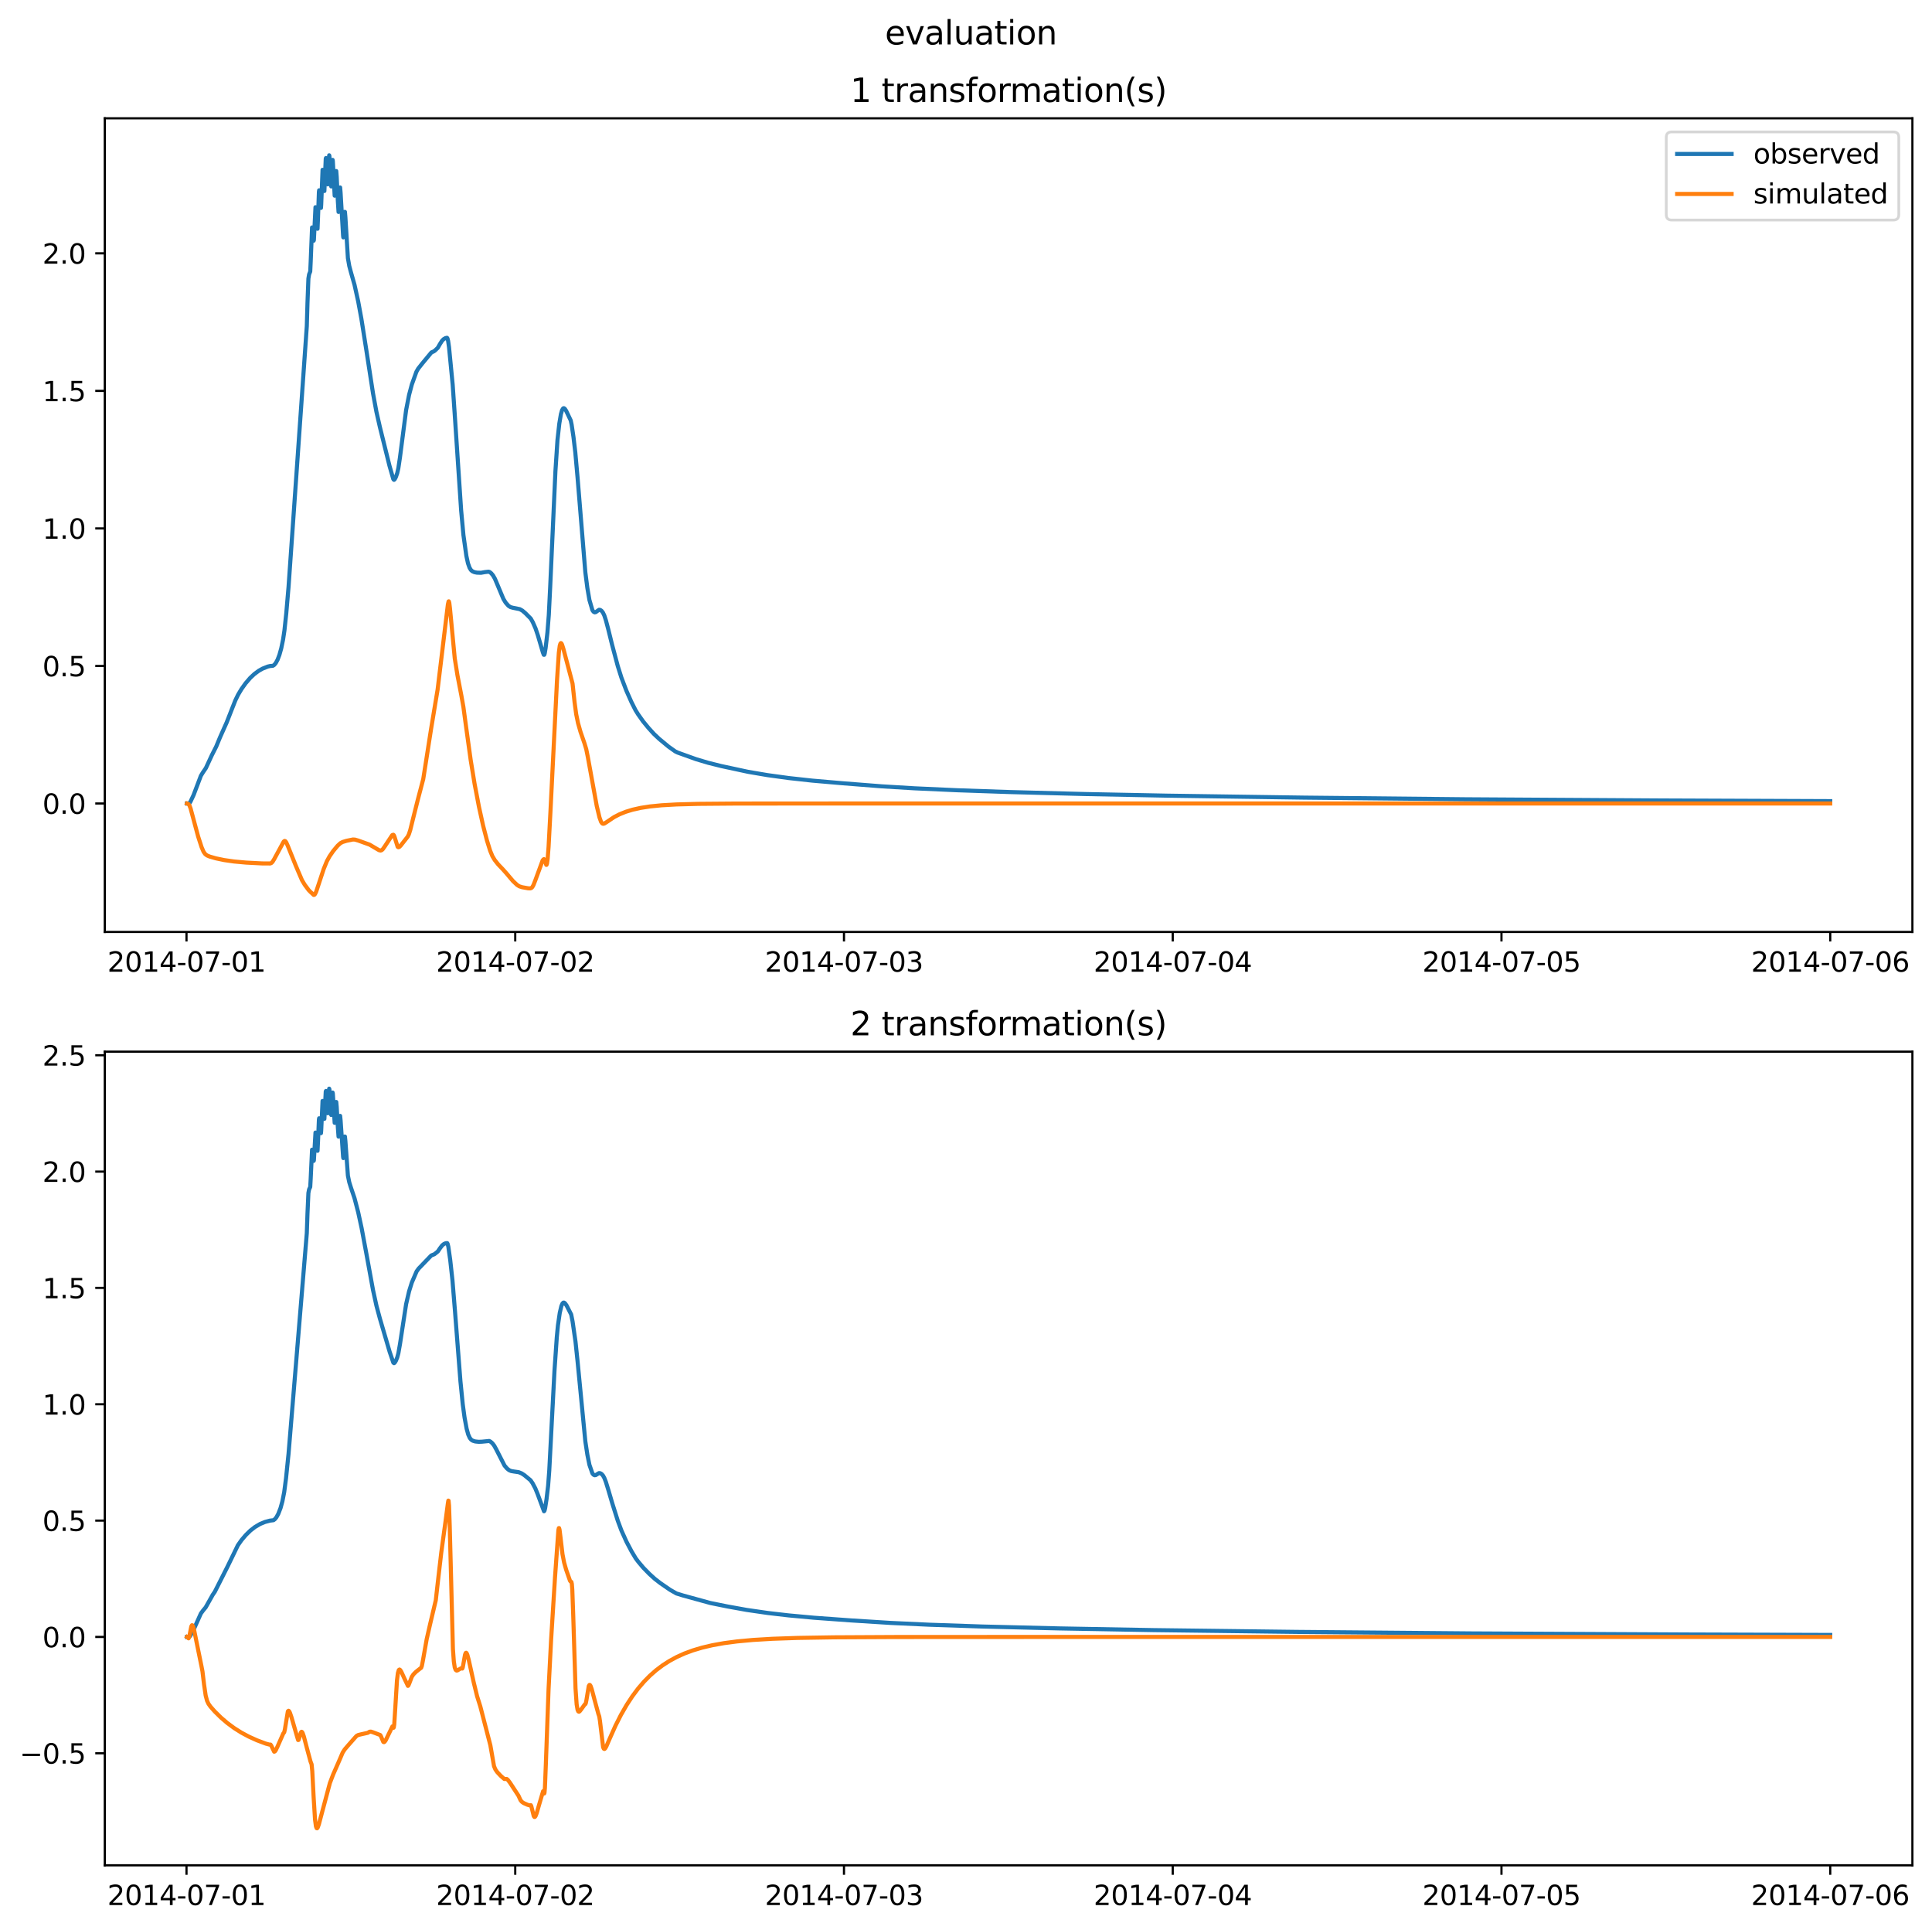 <?xml version="1.0" encoding="utf-8" standalone="no"?>
<!DOCTYPE svg PUBLIC "-//W3C//DTD SVG 1.1//EN"
  "http://www.w3.org/Graphics/SVG/1.1/DTD/svg11.dtd">
<svg xmlns:xlink="http://www.w3.org/1999/xlink" width="709.526pt" height="708.798pt" viewBox="0 0 709.526 708.798" xmlns="http://www.w3.org/2000/svg" version="1.1">
 <defs>
  <style type="text/css">*{stroke-linejoin: round; stroke-linecap: butt}</style>
 </defs>
 <g id="figure_1">
  <g id="patch_1">
   <path d="M -0 708.798 
L 709.526 708.798 
L 709.526 0 
L -0 0 
z
" style="fill: #ffffff"/>
  </g>
  <g id="axes_1">
   <g id="patch_2">
    <path d="M 38.483 342.2 
L 702.326 342.2 
L 702.326 43.44 
L 38.483 43.44 
z
" style="fill: #ffffff"/>
   </g>
   <g id="matplotlib.axis_1">
    <g id="xtick_1">
     <g id="line2d_1">
      <defs>
       <path id="m1d57ba3d6b" d="M 0 0 
L 0 3.5 
" style="stroke: #000000; stroke-width: 0.8"/>
      </defs>
      <g>
       <use xlink:href="#m1d57ba3d6b" x="68.49" y="342.2" style="stroke: #000000; stroke-width: 0.8"/>
      </g>
     </g>
     <g id="text_1">
      <!-- 2014-07-01 -->
      <g transform="translate(39.432 356.798) scale(0.1 -0.1)">
       <defs>
        <path id="DejaVuSans-32" d="M 1228 531 
L 3431 531 
L 3431 0 
L 469 0 
L 469 531 
Q 828 903 1448 1529 
Q 2069 2156 2228 2338 
Q 2531 2678 2651 2914 
Q 2772 3150 2772 3378 
Q 2772 3750 2511 3984 
Q 2250 4219 1831 4219 
Q 1534 4219 1204 4116 
Q 875 4013 500 3803 
L 500 4441 
Q 881 4594 1212 4672 
Q 1544 4750 1819 4750 
Q 2544 4750 2975 4387 
Q 3406 4025 3406 3419 
Q 3406 3131 3298 2873 
Q 3191 2616 2906 2266 
Q 2828 2175 2409 1742 
Q 1991 1309 1228 531 
z
" transform="scale(0.016)"/>
        <path id="DejaVuSans-30" d="M 2034 4250 
Q 1547 4250 1301 3770 
Q 1056 3291 1056 2328 
Q 1056 1369 1301 889 
Q 1547 409 2034 409 
Q 2525 409 2770 889 
Q 3016 1369 3016 2328 
Q 3016 3291 2770 3770 
Q 2525 4250 2034 4250 
z
M 2034 4750 
Q 2819 4750 3233 4129 
Q 3647 3509 3647 2328 
Q 3647 1150 3233 529 
Q 2819 -91 2034 -91 
Q 1250 -91 836 529 
Q 422 1150 422 2328 
Q 422 3509 836 4129 
Q 1250 4750 2034 4750 
z
" transform="scale(0.016)"/>
        <path id="DejaVuSans-31" d="M 794 531 
L 1825 531 
L 1825 4091 
L 703 3866 
L 703 4441 
L 1819 4666 
L 2450 4666 
L 2450 531 
L 3481 531 
L 3481 0 
L 794 0 
L 794 531 
z
" transform="scale(0.016)"/>
        <path id="DejaVuSans-34" d="M 2419 4116 
L 825 1625 
L 2419 1625 
L 2419 4116 
z
M 2253 4666 
L 3047 4666 
L 3047 1625 
L 3713 1625 
L 3713 1100 
L 3047 1100 
L 3047 0 
L 2419 0 
L 2419 1100 
L 313 1100 
L 313 1709 
L 2253 4666 
z
" transform="scale(0.016)"/>
        <path id="DejaVuSans-2d" d="M 313 2009 
L 1997 2009 
L 1997 1497 
L 313 1497 
L 313 2009 
z
" transform="scale(0.016)"/>
        <path id="DejaVuSans-37" d="M 525 4666 
L 3525 4666 
L 3525 4397 
L 1831 0 
L 1172 0 
L 2766 4134 
L 525 4134 
L 525 4666 
z
" transform="scale(0.016)"/>
       </defs>
       <use xlink:href="#DejaVuSans-32"/>
       <use xlink:href="#DejaVuSans-30" x="63.623"/>
       <use xlink:href="#DejaVuSans-31" x="127.246"/>
       <use xlink:href="#DejaVuSans-34" x="190.869"/>
       <use xlink:href="#DejaVuSans-2d" x="254.492"/>
       <use xlink:href="#DejaVuSans-30" x="290.576"/>
       <use xlink:href="#DejaVuSans-37" x="354.199"/>
       <use xlink:href="#DejaVuSans-2d" x="417.822"/>
       <use xlink:href="#DejaVuSans-30" x="453.906"/>
       <use xlink:href="#DejaVuSans-31" x="517.529"/>
      </g>
     </g>
    </g>
    <g id="xtick_2">
     <g id="line2d_2">
      <g>
       <use xlink:href="#m1d57ba3d6b" x="189.222" y="342.2" style="stroke: #000000; stroke-width: 0.8"/>
      </g>
     </g>
     <g id="text_2">
      <!-- 2014-07-02 -->
      <g transform="translate(160.164 356.798) scale(0.1 -0.1)">
       <use xlink:href="#DejaVuSans-32"/>
       <use xlink:href="#DejaVuSans-30" x="63.623"/>
       <use xlink:href="#DejaVuSans-31" x="127.246"/>
       <use xlink:href="#DejaVuSans-34" x="190.869"/>
       <use xlink:href="#DejaVuSans-2d" x="254.492"/>
       <use xlink:href="#DejaVuSans-30" x="290.576"/>
       <use xlink:href="#DejaVuSans-37" x="354.199"/>
       <use xlink:href="#DejaVuSans-2d" x="417.822"/>
       <use xlink:href="#DejaVuSans-30" x="453.906"/>
       <use xlink:href="#DejaVuSans-32" x="517.529"/>
      </g>
     </g>
    </g>
    <g id="xtick_3">
     <g id="line2d_3">
      <g>
       <use xlink:href="#m1d57ba3d6b" x="309.955" y="342.2" style="stroke: #000000; stroke-width: 0.8"/>
      </g>
     </g>
     <g id="text_3">
      <!-- 2014-07-03 -->
      <g transform="translate(280.897 356.798) scale(0.1 -0.1)">
       <defs>
        <path id="DejaVuSans-33" d="M 2597 2516 
Q 3050 2419 3304 2112 
Q 3559 1806 3559 1356 
Q 3559 666 3084 287 
Q 2609 -91 1734 -91 
Q 1441 -91 1130 -33 
Q 819 25 488 141 
L 488 750 
Q 750 597 1062 519 
Q 1375 441 1716 441 
Q 2309 441 2620 675 
Q 2931 909 2931 1356 
Q 2931 1769 2642 2001 
Q 2353 2234 1838 2234 
L 1294 2234 
L 1294 2753 
L 1863 2753 
Q 2328 2753 2575 2939 
Q 2822 3125 2822 3475 
Q 2822 3834 2567 4026 
Q 2313 4219 1838 4219 
Q 1578 4219 1281 4162 
Q 984 4106 628 3988 
L 628 4550 
Q 988 4650 1302 4700 
Q 1616 4750 1894 4750 
Q 2613 4750 3031 4423 
Q 3450 4097 3450 3541 
Q 3450 3153 3228 2886 
Q 3006 2619 2597 2516 
z
" transform="scale(0.016)"/>
       </defs>
       <use xlink:href="#DejaVuSans-32"/>
       <use xlink:href="#DejaVuSans-30" x="63.623"/>
       <use xlink:href="#DejaVuSans-31" x="127.246"/>
       <use xlink:href="#DejaVuSans-34" x="190.869"/>
       <use xlink:href="#DejaVuSans-2d" x="254.492"/>
       <use xlink:href="#DejaVuSans-30" x="290.576"/>
       <use xlink:href="#DejaVuSans-37" x="354.199"/>
       <use xlink:href="#DejaVuSans-2d" x="417.822"/>
       <use xlink:href="#DejaVuSans-30" x="453.906"/>
       <use xlink:href="#DejaVuSans-33" x="517.529"/>
      </g>
     </g>
    </g>
    <g id="xtick_4">
     <g id="line2d_4">
      <g>
       <use xlink:href="#m1d57ba3d6b" x="430.687" y="342.2" style="stroke: #000000; stroke-width: 0.8"/>
      </g>
     </g>
     <g id="text_4">
      <!-- 2014-07-04 -->
      <g transform="translate(401.629 356.798) scale(0.1 -0.1)">
       <use xlink:href="#DejaVuSans-32"/>
       <use xlink:href="#DejaVuSans-30" x="63.623"/>
       <use xlink:href="#DejaVuSans-31" x="127.246"/>
       <use xlink:href="#DejaVuSans-34" x="190.869"/>
       <use xlink:href="#DejaVuSans-2d" x="254.492"/>
       <use xlink:href="#DejaVuSans-30" x="290.576"/>
       <use xlink:href="#DejaVuSans-37" x="354.199"/>
       <use xlink:href="#DejaVuSans-2d" x="417.822"/>
       <use xlink:href="#DejaVuSans-30" x="453.906"/>
       <use xlink:href="#DejaVuSans-34" x="517.529"/>
      </g>
     </g>
    </g>
    <g id="xtick_5">
     <g id="line2d_5">
      <g>
       <use xlink:href="#m1d57ba3d6b" x="551.419" y="342.2" style="stroke: #000000; stroke-width: 0.8"/>
      </g>
     </g>
     <g id="text_5">
      <!-- 2014-07-05 -->
      <g transform="translate(522.362 356.798) scale(0.1 -0.1)">
       <defs>
        <path id="DejaVuSans-35" d="M 691 4666 
L 3169 4666 
L 3169 4134 
L 1269 4134 
L 1269 2991 
Q 1406 3038 1543 3061 
Q 1681 3084 1819 3084 
Q 2600 3084 3056 2656 
Q 3513 2228 3513 1497 
Q 3513 744 3044 326 
Q 2575 -91 1722 -91 
Q 1428 -91 1123 -41 
Q 819 9 494 109 
L 494 744 
Q 775 591 1075 516 
Q 1375 441 1709 441 
Q 2250 441 2565 725 
Q 2881 1009 2881 1497 
Q 2881 1984 2565 2268 
Q 2250 2553 1709 2553 
Q 1456 2553 1204 2497 
Q 953 2441 691 2322 
L 691 4666 
z
" transform="scale(0.016)"/>
       </defs>
       <use xlink:href="#DejaVuSans-32"/>
       <use xlink:href="#DejaVuSans-30" x="63.623"/>
       <use xlink:href="#DejaVuSans-31" x="127.246"/>
       <use xlink:href="#DejaVuSans-34" x="190.869"/>
       <use xlink:href="#DejaVuSans-2d" x="254.492"/>
       <use xlink:href="#DejaVuSans-30" x="290.576"/>
       <use xlink:href="#DejaVuSans-37" x="354.199"/>
       <use xlink:href="#DejaVuSans-2d" x="417.822"/>
       <use xlink:href="#DejaVuSans-30" x="453.906"/>
       <use xlink:href="#DejaVuSans-35" x="517.529"/>
      </g>
     </g>
    </g>
    <g id="xtick_6">
     <g id="line2d_6">
      <g>
       <use xlink:href="#m1d57ba3d6b" x="672.152" y="342.2" style="stroke: #000000; stroke-width: 0.8"/>
      </g>
     </g>
     <g id="text_6">
      <!-- 2014-07-06 -->
      <g transform="translate(643.094 356.798) scale(0.1 -0.1)">
       <defs>
        <path id="DejaVuSans-36" d="M 2113 2584 
Q 1688 2584 1439 2293 
Q 1191 2003 1191 1497 
Q 1191 994 1439 701 
Q 1688 409 2113 409 
Q 2538 409 2786 701 
Q 3034 994 3034 1497 
Q 3034 2003 2786 2293 
Q 2538 2584 2113 2584 
z
M 3366 4563 
L 3366 3988 
Q 3128 4100 2886 4159 
Q 2644 4219 2406 4219 
Q 1781 4219 1451 3797 
Q 1122 3375 1075 2522 
Q 1259 2794 1537 2939 
Q 1816 3084 2150 3084 
Q 2853 3084 3261 2657 
Q 3669 2231 3669 1497 
Q 3669 778 3244 343 
Q 2819 -91 2113 -91 
Q 1303 -91 875 529 
Q 447 1150 447 2328 
Q 447 3434 972 4092 
Q 1497 4750 2381 4750 
Q 2619 4750 2861 4703 
Q 3103 4656 3366 4563 
z
" transform="scale(0.016)"/>
       </defs>
       <use xlink:href="#DejaVuSans-32"/>
       <use xlink:href="#DejaVuSans-30" x="63.623"/>
       <use xlink:href="#DejaVuSans-31" x="127.246"/>
       <use xlink:href="#DejaVuSans-34" x="190.869"/>
       <use xlink:href="#DejaVuSans-2d" x="254.492"/>
       <use xlink:href="#DejaVuSans-30" x="290.576"/>
       <use xlink:href="#DejaVuSans-37" x="354.199"/>
       <use xlink:href="#DejaVuSans-2d" x="417.822"/>
       <use xlink:href="#DejaVuSans-30" x="453.906"/>
       <use xlink:href="#DejaVuSans-36" x="517.529"/>
      </g>
     </g>
    </g>
   </g>
   <g id="matplotlib.axis_2">
    <g id="ytick_1">
     <g id="line2d_7">
      <defs>
       <path id="m1b9a84716c" d="M 0 0 
L -3.5 0 
" style="stroke: #000000; stroke-width: 0.8"/>
      </defs>
      <g>
       <use xlink:href="#m1b9a84716c" x="38.483" y="295.028" style="stroke: #000000; stroke-width: 0.8"/>
      </g>
     </g>
     <g id="text_7">
      <!-- 0.0 -->
      <g transform="translate(15.58 298.827) scale(0.1 -0.1)">
       <defs>
        <path id="DejaVuSans-2e" d="M 684 794 
L 1344 794 
L 1344 0 
L 684 0 
L 684 794 
z
" transform="scale(0.016)"/>
       </defs>
       <use xlink:href="#DejaVuSans-30"/>
       <use xlink:href="#DejaVuSans-2e" x="63.623"/>
       <use xlink:href="#DejaVuSans-30" x="95.41"/>
      </g>
     </g>
    </g>
    <g id="ytick_2">
     <g id="line2d_8">
      <g>
       <use xlink:href="#m1b9a84716c" x="38.483" y="244.527" style="stroke: #000000; stroke-width: 0.8"/>
      </g>
     </g>
     <g id="text_8">
      <!-- 0.5 -->
      <g transform="translate(15.58 248.326) scale(0.1 -0.1)">
       <use xlink:href="#DejaVuSans-30"/>
       <use xlink:href="#DejaVuSans-2e" x="63.623"/>
       <use xlink:href="#DejaVuSans-35" x="95.41"/>
      </g>
     </g>
    </g>
    <g id="ytick_3">
     <g id="line2d_9">
      <g>
       <use xlink:href="#m1b9a84716c" x="38.483" y="194.026" style="stroke: #000000; stroke-width: 0.8"/>
      </g>
     </g>
     <g id="text_9">
      <!-- 1.0 -->
      <g transform="translate(15.58 197.825) scale(0.1 -0.1)">
       <use xlink:href="#DejaVuSans-31"/>
       <use xlink:href="#DejaVuSans-2e" x="63.623"/>
       <use xlink:href="#DejaVuSans-30" x="95.41"/>
      </g>
     </g>
    </g>
    <g id="ytick_4">
     <g id="line2d_10">
      <g>
       <use xlink:href="#m1b9a84716c" x="38.483" y="143.525" style="stroke: #000000; stroke-width: 0.8"/>
      </g>
     </g>
     <g id="text_10">
      <!-- 1.5 -->
      <g transform="translate(15.58 147.324) scale(0.1 -0.1)">
       <use xlink:href="#DejaVuSans-31"/>
       <use xlink:href="#DejaVuSans-2e" x="63.623"/>
       <use xlink:href="#DejaVuSans-35" x="95.41"/>
      </g>
     </g>
    </g>
    <g id="ytick_5">
     <g id="line2d_11">
      <g>
       <use xlink:href="#m1b9a84716c" x="38.483" y="93.023" style="stroke: #000000; stroke-width: 0.8"/>
      </g>
     </g>
     <g id="text_11">
      <!-- 2.0 -->
      <g transform="translate(15.58 96.823) scale(0.1 -0.1)">
       <use xlink:href="#DejaVuSans-32"/>
       <use xlink:href="#DejaVuSans-2e" x="63.623"/>
       <use xlink:href="#DejaVuSans-30" x="95.41"/>
      </g>
     </g>
    </g>
   </g>
   <g id="line2d_12">
    <path d="M 68.658 295.028 
L 69.58 294.933 
L 69.915 294.441 
L 71.089 291.94 
L 73.772 284.851 
L 74.526 283.619 
L 75.616 282.01 
L 77.796 277.3 
L 79.389 274.156 
L 80.815 270.714 
L 83.246 265.271 
L 85.258 260.136 
L 86.432 257.168 
L 87.438 255.095 
L 88.696 252.99 
L 90.205 250.879 
L 91.882 248.926 
L 93.391 247.512 
L 95.068 246.271 
L 96.493 245.483 
L 98.338 244.753 
L 99.26 244.545 
L 100.182 244.483 
L 100.685 244.172 
L 101.272 243.472 
L 101.943 242.231 
L 102.614 240.472 
L 103.284 238.083 
L 103.955 234.847 
L 104.458 231.512 
L 105.129 225.251 
L 105.967 215.52 
L 112.675 119.743 
L 112.926 111.115 
L 113.261 102.307 
L 113.513 100.764 
L 113.932 99.701 
L 114.1 96.135 
L 114.603 83.511 
L 114.687 83.621 
L 114.938 85.956 
L 115.19 88.384 
L 115.274 88.148 
L 115.861 76.081 
L 116.028 77.599 
L 116.531 83.831 
L 116.615 84.006 
L 116.783 79.998 
L 117.118 70.493 
L 117.202 69.873 
L 117.286 69.979 
L 117.537 72.808 
L 117.873 76.348 
L 117.957 75.21 
L 118.46 62.347 
L 118.543 62.505 
L 118.795 65.936 
L 119.13 70.138 
L 119.298 65.938 
L 119.633 58.238 
L 119.717 58.019 
L 119.885 59.872 
L 120.388 67.704 
L 120.891 57.02 
L 120.975 57.293 
L 121.226 61.575 
L 121.646 68.458 
L 122.149 58.707 
L 122.233 59.147 
L 122.484 63.689 
L 122.903 71.854 
L 122.987 71.672 
L 123.406 62.816 
L 123.49 62.811 
L 123.658 64.96 
L 124.077 73.788 
L 124.329 77.828 
L 124.412 77.745 
L 124.915 68.837 
L 125.083 70.805 
L 126.005 86.597 
L 126.089 87.166 
L 126.173 86.918 
L 126.592 77.79 
L 126.676 77.803 
L 126.844 79.752 
L 127.766 94.781 
L 128.269 97.665 
L 128.856 99.878 
L 130.197 104.585 
L 131.539 110.668 
L 132.713 117.023 
L 134.557 128.682 
L 136.989 144.443 
L 138.246 151.236 
L 139.504 156.773 
L 143.025 170.986 
L 144.451 175.961 
L 144.702 176.192 
L 144.954 175.982 
L 145.373 175.192 
L 145.876 173.758 
L 146.295 171.92 
L 146.882 167.996 
L 149.146 150.564 
L 150.236 144.989 
L 151.242 141.191 
L 152.919 136.519 
L 153.589 135.343 
L 155.099 133.434 
L 158.452 129.391 
L 159.207 129.072 
L 159.71 128.745 
L 160.8 127.687 
L 161.554 126.361 
L 162.309 125.162 
L 162.896 124.548 
L 163.567 124.159 
L 164.153 124.027 
L 164.321 124.213 
L 164.573 125.194 
L 164.908 127.54 
L 166.25 141.309 
L 167.004 152.223 
L 169.352 187.377 
L 170.19 196.442 
L 171.28 204.171 
L 171.867 206.856 
L 172.454 208.497 
L 172.957 209.31 
L 173.46 209.754 
L 174.215 210.087 
L 175.137 210.272 
L 176.646 210.321 
L 178.071 210.069 
L 179.413 209.913 
L 179.832 210.044 
L 180.419 210.509 
L 181.09 211.321 
L 181.76 212.514 
L 182.766 214.891 
L 184.862 219.895 
L 185.701 221.273 
L 186.707 222.427 
L 187.462 222.912 
L 188.3 223.158 
L 190.899 223.68 
L 191.821 224.2 
L 192.911 225.115 
L 194.923 227.139 
L 195.678 228.472 
L 196.684 230.772 
L 197.523 233.262 
L 199.367 239.546 
L 199.702 240.426 
L 199.87 240.432 
L 200.038 239.98 
L 200.373 237.963 
L 201.044 232.246 
L 201.547 225.801 
L 202.05 215.647 
L 203.978 173.038 
L 204.733 161.605 
L 205.404 155.552 
L 205.991 152.081 
L 206.41 150.613 
L 206.829 149.948 
L 207.081 149.88 
L 207.416 150.082 
L 207.919 150.841 
L 209.596 154.369 
L 209.931 155.925 
L 210.602 160.409 
L 211.273 166.055 
L 212.111 175.376 
L 214.962 210.13 
L 215.716 215.951 
L 216.471 220.329 
L 217.561 224.039 
L 217.98 224.628 
L 218.399 224.845 
L 218.818 224.757 
L 219.321 224.393 
L 219.992 223.903 
L 220.411 223.948 
L 220.914 224.283 
L 221.418 224.922 
L 221.921 225.964 
L 222.507 227.747 
L 223.43 231.242 
L 224.771 236.683 
L 226.867 244.542 
L 228.209 248.808 
L 230.053 253.648 
L 231.898 257.8 
L 233.407 260.798 
L 234.329 262.269 
L 236.174 264.882 
L 238.186 267.326 
L 240.114 269.449 
L 242.043 271.276 
L 245.564 274.19 
L 247.995 275.912 
L 248.834 276.324 
L 255.625 278.762 
L 260.069 280.086 
L 264.848 281.279 
L 274.741 283.408 
L 281.868 284.619 
L 289.665 285.689 
L 298.301 286.636 
L 309.368 287.594 
L 323.789 288.729 
L 335.778 289.455 
L 351.624 290.174 
L 370.74 290.832 
L 398.995 291.572 
L 428.842 292.16 
L 478.98 292.879 
L 538.34 293.486 
L 610.779 293.928 
L 672.152 294.168 
L 672.152 294.168 
" clip-path="url(#p52d005edb5)" style="fill: none; stroke: #1f77b4; stroke-width: 1.5; stroke-linecap: square"/>
   </g>
   <g id="line2d_13">
    <path d="M 68.658 295.028 
L 69.244 295.275 
L 69.58 295.762 
L 69.999 296.881 
L 70.837 299.998 
L 72.766 307.161 
L 74.023 311.042 
L 74.778 312.798 
L 75.365 313.614 
L 76.036 314.115 
L 77.042 314.534 
L 79.305 315.18 
L 82.324 315.81 
L 85.929 316.328 
L 90.373 316.734 
L 96.242 317.035 
L 99.26 317.055 
L 99.679 316.873 
L 100.098 316.447 
L 100.685 315.487 
L 104.207 308.989 
L 104.542 308.778 
L 104.793 308.872 
L 105.129 309.32 
L 105.716 310.64 
L 108.65 317.919 
L 109.656 320.28 
L 110.914 323.212 
L 111.92 324.887 
L 113.345 326.812 
L 114.016 327.506 
L 114.603 328.032 
L 115.19 328.606 
L 115.441 328.57 
L 115.693 328.301 
L 116.112 327.43 
L 116.95 324.917 
L 118.879 319.081 
L 120.053 316.202 
L 121.059 314.381 
L 122.4 312.448 
L 123.993 310.538 
L 124.999 309.609 
L 125.838 309.166 
L 127.263 308.733 
L 129.611 308.255 
L 130.365 308.298 
L 131.539 308.635 
L 135.731 310.142 
L 139.169 312.165 
L 139.755 312.313 
L 140.175 312.181 
L 140.594 311.802 
L 141.265 310.856 
L 144.031 306.658 
L 144.451 306.507 
L 144.618 306.633 
L 144.87 307.204 
L 146.044 310.948 
L 146.295 311.097 
L 146.631 311.003 
L 147.134 310.515 
L 149.733 307.205 
L 150.152 306.362 
L 150.655 304.813 
L 151.661 300.737 
L 153.422 293.725 
L 155.434 286.071 
L 156.356 280.212 
L 158.285 267.841 
L 160.716 253.182 
L 164.489 221.916 
L 164.74 220.832 
L 164.824 220.794 
L 164.992 221.291 
L 165.243 223.313 
L 167.004 241.724 
L 168.01 248.011 
L 169.436 255.402 
L 170.19 259.63 
L 171.196 267.069 
L 172.873 279.174 
L 174.298 287.866 
L 175.891 296.229 
L 177.401 303.088 
L 178.826 308.585 
L 180 312.36 
L 180.838 314.381 
L 181.676 315.78 
L 182.934 317.377 
L 184.695 319.223 
L 185.952 320.638 
L 188.384 323.502 
L 189.893 324.926 
L 190.731 325.452 
L 191.737 325.775 
L 193.917 326.165 
L 194.756 326.199 
L 195.175 326.048 
L 195.51 325.705 
L 195.93 324.955 
L 196.6 323.236 
L 199.283 315.922 
L 199.619 315.525 
L 199.786 315.466 
L 199.954 315.635 
L 200.206 316.376 
L 200.625 317.582 
L 200.709 317.567 
L 200.876 317.118 
L 201.128 315.315 
L 201.463 310.992 
L 202.134 298.368 
L 204.565 249.753 
L 205.236 239.653 
L 205.571 237.101 
L 205.823 236.279 
L 205.991 236.129 
L 206.158 236.219 
L 206.41 236.679 
L 206.913 238.262 
L 210.267 250.982 
L 211.021 257.936 
L 211.608 262.254 
L 212.279 265.514 
L 213.201 268.756 
L 214.626 272.873 
L 215.297 275.082 
L 215.884 277.993 
L 219.154 295.95 
L 220.16 300.148 
L 220.747 301.799 
L 221.166 302.356 
L 221.501 302.485 
L 221.921 302.398 
L 222.675 301.938 
L 225.526 300.028 
L 227.538 298.991 
L 229.802 298.079 
L 232.317 297.309 
L 235.251 296.652 
L 238.689 296.119 
L 242.965 295.693 
L 248.498 295.379 
L 256.463 295.167 
L 270.297 295.056 
L 313.141 295.028 
L 672.152 295.028 
L 672.152 295.028 
" clip-path="url(#p52d005edb5)" style="fill: none; stroke: #ff7f0e; stroke-width: 1.5; stroke-linecap: square"/>
   </g>
   <g id="patch_3">
    <path d="M 38.483 342.2 
L 38.483 43.44 
" style="fill: none; stroke: #000000; stroke-width: 0.8; stroke-linejoin: miter; stroke-linecap: square"/>
   </g>
   <g id="patch_4">
    <path d="M 702.326 342.2 
L 702.326 43.44 
" style="fill: none; stroke: #000000; stroke-width: 0.8; stroke-linejoin: miter; stroke-linecap: square"/>
   </g>
   <g id="patch_5">
    <path d="M 38.483 342.2 
L 702.326 342.2 
" style="fill: none; stroke: #000000; stroke-width: 0.8; stroke-linejoin: miter; stroke-linecap: square"/>
   </g>
   <g id="patch_6">
    <path d="M 38.483 43.44 
L 702.326 43.44 
" style="fill: none; stroke: #000000; stroke-width: 0.8; stroke-linejoin: miter; stroke-linecap: square"/>
   </g>
   <g id="text_12">
    <!-- 1 transformation(s) -->
    <g transform="translate(312.29 37.44) scale(0.12 -0.12)">
     <defs>
      <path id="DejaVuSans-20" transform="scale(0.016)"/>
      <path id="DejaVuSans-74" d="M 1172 4494 
L 1172 3500 
L 2356 3500 
L 2356 3053 
L 1172 3053 
L 1172 1153 
Q 1172 725 1289 603 
Q 1406 481 1766 481 
L 2356 481 
L 2356 0 
L 1766 0 
Q 1100 0 847 248 
Q 594 497 594 1153 
L 594 3053 
L 172 3053 
L 172 3500 
L 594 3500 
L 594 4494 
L 1172 4494 
z
" transform="scale(0.016)"/>
      <path id="DejaVuSans-72" d="M 2631 2963 
Q 2534 3019 2420 3045 
Q 2306 3072 2169 3072 
Q 1681 3072 1420 2755 
Q 1159 2438 1159 1844 
L 1159 0 
L 581 0 
L 581 3500 
L 1159 3500 
L 1159 2956 
Q 1341 3275 1631 3429 
Q 1922 3584 2338 3584 
Q 2397 3584 2469 3576 
Q 2541 3569 2628 3553 
L 2631 2963 
z
" transform="scale(0.016)"/>
      <path id="DejaVuSans-61" d="M 2194 1759 
Q 1497 1759 1228 1600 
Q 959 1441 959 1056 
Q 959 750 1161 570 
Q 1363 391 1709 391 
Q 2188 391 2477 730 
Q 2766 1069 2766 1631 
L 2766 1759 
L 2194 1759 
z
M 3341 1997 
L 3341 0 
L 2766 0 
L 2766 531 
Q 2569 213 2275 61 
Q 1981 -91 1556 -91 
Q 1019 -91 701 211 
Q 384 513 384 1019 
Q 384 1609 779 1909 
Q 1175 2209 1959 2209 
L 2766 2209 
L 2766 2266 
Q 2766 2663 2505 2880 
Q 2244 3097 1772 3097 
Q 1472 3097 1187 3025 
Q 903 2953 641 2809 
L 641 3341 
Q 956 3463 1253 3523 
Q 1550 3584 1831 3584 
Q 2591 3584 2966 3190 
Q 3341 2797 3341 1997 
z
" transform="scale(0.016)"/>
      <path id="DejaVuSans-6e" d="M 3513 2113 
L 3513 0 
L 2938 0 
L 2938 2094 
Q 2938 2591 2744 2837 
Q 2550 3084 2163 3084 
Q 1697 3084 1428 2787 
Q 1159 2491 1159 1978 
L 1159 0 
L 581 0 
L 581 3500 
L 1159 3500 
L 1159 2956 
Q 1366 3272 1645 3428 
Q 1925 3584 2291 3584 
Q 2894 3584 3203 3211 
Q 3513 2838 3513 2113 
z
" transform="scale(0.016)"/>
      <path id="DejaVuSans-73" d="M 2834 3397 
L 2834 2853 
Q 2591 2978 2328 3040 
Q 2066 3103 1784 3103 
Q 1356 3103 1142 2972 
Q 928 2841 928 2578 
Q 928 2378 1081 2264 
Q 1234 2150 1697 2047 
L 1894 2003 
Q 2506 1872 2764 1633 
Q 3022 1394 3022 966 
Q 3022 478 2636 193 
Q 2250 -91 1575 -91 
Q 1294 -91 989 -36 
Q 684 19 347 128 
L 347 722 
Q 666 556 975 473 
Q 1284 391 1588 391 
Q 1994 391 2212 530 
Q 2431 669 2431 922 
Q 2431 1156 2273 1281 
Q 2116 1406 1581 1522 
L 1381 1569 
Q 847 1681 609 1914 
Q 372 2147 372 2553 
Q 372 3047 722 3315 
Q 1072 3584 1716 3584 
Q 2034 3584 2315 3537 
Q 2597 3491 2834 3397 
z
" transform="scale(0.016)"/>
      <path id="DejaVuSans-66" d="M 2375 4863 
L 2375 4384 
L 1825 4384 
Q 1516 4384 1395 4259 
Q 1275 4134 1275 3809 
L 1275 3500 
L 2222 3500 
L 2222 3053 
L 1275 3053 
L 1275 0 
L 697 0 
L 697 3053 
L 147 3053 
L 147 3500 
L 697 3500 
L 697 3744 
Q 697 4328 969 4595 
Q 1241 4863 1831 4863 
L 2375 4863 
z
" transform="scale(0.016)"/>
      <path id="DejaVuSans-6f" d="M 1959 3097 
Q 1497 3097 1228 2736 
Q 959 2375 959 1747 
Q 959 1119 1226 758 
Q 1494 397 1959 397 
Q 2419 397 2687 759 
Q 2956 1122 2956 1747 
Q 2956 2369 2687 2733 
Q 2419 3097 1959 3097 
z
M 1959 3584 
Q 2709 3584 3137 3096 
Q 3566 2609 3566 1747 
Q 3566 888 3137 398 
Q 2709 -91 1959 -91 
Q 1206 -91 779 398 
Q 353 888 353 1747 
Q 353 2609 779 3096 
Q 1206 3584 1959 3584 
z
" transform="scale(0.016)"/>
      <path id="DejaVuSans-6d" d="M 3328 2828 
Q 3544 3216 3844 3400 
Q 4144 3584 4550 3584 
Q 5097 3584 5394 3201 
Q 5691 2819 5691 2113 
L 5691 0 
L 5113 0 
L 5113 2094 
Q 5113 2597 4934 2840 
Q 4756 3084 4391 3084 
Q 3944 3084 3684 2787 
Q 3425 2491 3425 1978 
L 3425 0 
L 2847 0 
L 2847 2094 
Q 2847 2600 2669 2842 
Q 2491 3084 2119 3084 
Q 1678 3084 1418 2786 
Q 1159 2488 1159 1978 
L 1159 0 
L 581 0 
L 581 3500 
L 1159 3500 
L 1159 2956 
Q 1356 3278 1631 3431 
Q 1906 3584 2284 3584 
Q 2666 3584 2933 3390 
Q 3200 3197 3328 2828 
z
" transform="scale(0.016)"/>
      <path id="DejaVuSans-69" d="M 603 3500 
L 1178 3500 
L 1178 0 
L 603 0 
L 603 3500 
z
M 603 4863 
L 1178 4863 
L 1178 4134 
L 603 4134 
L 603 4863 
z
" transform="scale(0.016)"/>
      <path id="DejaVuSans-28" d="M 1984 4856 
Q 1566 4138 1362 3434 
Q 1159 2731 1159 2009 
Q 1159 1288 1364 580 
Q 1569 -128 1984 -844 
L 1484 -844 
Q 1016 -109 783 600 
Q 550 1309 550 2009 
Q 550 2706 781 3412 
Q 1013 4119 1484 4856 
L 1984 4856 
z
" transform="scale(0.016)"/>
      <path id="DejaVuSans-29" d="M 513 4856 
L 1013 4856 
Q 1481 4119 1714 3412 
Q 1947 2706 1947 2009 
Q 1947 1309 1714 600 
Q 1481 -109 1013 -844 
L 513 -844 
Q 928 -128 1133 580 
Q 1338 1288 1338 2009 
Q 1338 2731 1133 3434 
Q 928 4138 513 4856 
z
" transform="scale(0.016)"/>
     </defs>
     <use xlink:href="#DejaVuSans-31"/>
     <use xlink:href="#DejaVuSans-20" x="63.623"/>
     <use xlink:href="#DejaVuSans-74" x="95.41"/>
     <use xlink:href="#DejaVuSans-72" x="134.619"/>
     <use xlink:href="#DejaVuSans-61" x="175.732"/>
     <use xlink:href="#DejaVuSans-6e" x="237.012"/>
     <use xlink:href="#DejaVuSans-73" x="300.391"/>
     <use xlink:href="#DejaVuSans-66" x="352.49"/>
     <use xlink:href="#DejaVuSans-6f" x="387.695"/>
     <use xlink:href="#DejaVuSans-72" x="448.877"/>
     <use xlink:href="#DejaVuSans-6d" x="488.24"/>
     <use xlink:href="#DejaVuSans-61" x="585.652"/>
     <use xlink:href="#DejaVuSans-74" x="646.932"/>
     <use xlink:href="#DejaVuSans-69" x="686.141"/>
     <use xlink:href="#DejaVuSans-6f" x="713.924"/>
     <use xlink:href="#DejaVuSans-6e" x="775.105"/>
     <use xlink:href="#DejaVuSans-28" x="838.484"/>
     <use xlink:href="#DejaVuSans-73" x="877.498"/>
     <use xlink:href="#DejaVuSans-29" x="929.598"/>
    </g>
   </g>
   <g id="legend_1">
    <g id="patch_7">
     <path d="M 613.933 80.796 
L 695.326 80.796 
Q 697.326 80.796 697.326 78.796 
L 697.326 50.44 
Q 697.326 48.44 695.326 48.44 
L 613.933 48.44 
Q 611.933 48.44 611.933 50.44 
L 611.933 78.796 
Q 611.933 80.796 613.933 80.796 
z
" style="fill: #ffffff; opacity: 0.8; stroke: #cccccc; stroke-linejoin: miter"/>
    </g>
    <g id="line2d_14">
     <path d="M 615.933 56.538 
L 625.933 56.538 
L 635.933 56.538 
" style="fill: none; stroke: #1f77b4; stroke-width: 1.5; stroke-linecap: square"/>
    </g>
    <g id="text_13">
     <!-- observed -->
     <g transform="translate(643.933 60.038) scale(0.1 -0.1)">
      <defs>
       <path id="DejaVuSans-62" d="M 3116 1747 
Q 3116 2381 2855 2742 
Q 2594 3103 2138 3103 
Q 1681 3103 1420 2742 
Q 1159 2381 1159 1747 
Q 1159 1113 1420 752 
Q 1681 391 2138 391 
Q 2594 391 2855 752 
Q 3116 1113 3116 1747 
z
M 1159 2969 
Q 1341 3281 1617 3432 
Q 1894 3584 2278 3584 
Q 2916 3584 3314 3078 
Q 3713 2572 3713 1747 
Q 3713 922 3314 415 
Q 2916 -91 2278 -91 
Q 1894 -91 1617 61 
Q 1341 213 1159 525 
L 1159 0 
L 581 0 
L 581 4863 
L 1159 4863 
L 1159 2969 
z
" transform="scale(0.016)"/>
       <path id="DejaVuSans-65" d="M 3597 1894 
L 3597 1613 
L 953 1613 
Q 991 1019 1311 708 
Q 1631 397 2203 397 
Q 2534 397 2845 478 
Q 3156 559 3463 722 
L 3463 178 
Q 3153 47 2828 -22 
Q 2503 -91 2169 -91 
Q 1331 -91 842 396 
Q 353 884 353 1716 
Q 353 2575 817 3079 
Q 1281 3584 2069 3584 
Q 2775 3584 3186 3129 
Q 3597 2675 3597 1894 
z
M 3022 2063 
Q 3016 2534 2758 2815 
Q 2500 3097 2075 3097 
Q 1594 3097 1305 2825 
Q 1016 2553 972 2059 
L 3022 2063 
z
" transform="scale(0.016)"/>
       <path id="DejaVuSans-76" d="M 191 3500 
L 800 3500 
L 1894 563 
L 2988 3500 
L 3597 3500 
L 2284 0 
L 1503 0 
L 191 3500 
z
" transform="scale(0.016)"/>
       <path id="DejaVuSans-64" d="M 2906 2969 
L 2906 4863 
L 3481 4863 
L 3481 0 
L 2906 0 
L 2906 525 
Q 2725 213 2448 61 
Q 2172 -91 1784 -91 
Q 1150 -91 751 415 
Q 353 922 353 1747 
Q 353 2572 751 3078 
Q 1150 3584 1784 3584 
Q 2172 3584 2448 3432 
Q 2725 3281 2906 2969 
z
M 947 1747 
Q 947 1113 1208 752 
Q 1469 391 1925 391 
Q 2381 391 2643 752 
Q 2906 1113 2906 1747 
Q 2906 2381 2643 2742 
Q 2381 3103 1925 3103 
Q 1469 3103 1208 2742 
Q 947 2381 947 1747 
z
" transform="scale(0.016)"/>
      </defs>
      <use xlink:href="#DejaVuSans-6f"/>
      <use xlink:href="#DejaVuSans-62" x="61.182"/>
      <use xlink:href="#DejaVuSans-73" x="124.658"/>
      <use xlink:href="#DejaVuSans-65" x="176.758"/>
      <use xlink:href="#DejaVuSans-72" x="238.281"/>
      <use xlink:href="#DejaVuSans-76" x="279.395"/>
      <use xlink:href="#DejaVuSans-65" x="338.574"/>
      <use xlink:href="#DejaVuSans-64" x="400.098"/>
     </g>
    </g>
    <g id="line2d_15">
     <path d="M 615.933 71.217 
L 625.933 71.217 
L 635.933 71.217 
" style="fill: none; stroke: #ff7f0e; stroke-width: 1.5; stroke-linecap: square"/>
    </g>
    <g id="text_14">
     <!-- simulated -->
     <g transform="translate(643.933 74.717) scale(0.1 -0.1)">
      <defs>
       <path id="DejaVuSans-75" d="M 544 1381 
L 544 3500 
L 1119 3500 
L 1119 1403 
Q 1119 906 1312 657 
Q 1506 409 1894 409 
Q 2359 409 2629 706 
Q 2900 1003 2900 1516 
L 2900 3500 
L 3475 3500 
L 3475 0 
L 2900 0 
L 2900 538 
Q 2691 219 2414 64 
Q 2138 -91 1772 -91 
Q 1169 -91 856 284 
Q 544 659 544 1381 
z
M 1991 3584 
L 1991 3584 
z
" transform="scale(0.016)"/>
       <path id="DejaVuSans-6c" d="M 603 4863 
L 1178 4863 
L 1178 0 
L 603 0 
L 603 4863 
z
" transform="scale(0.016)"/>
      </defs>
      <use xlink:href="#DejaVuSans-73"/>
      <use xlink:href="#DejaVuSans-69" x="52.1"/>
      <use xlink:href="#DejaVuSans-6d" x="79.883"/>
      <use xlink:href="#DejaVuSans-75" x="177.295"/>
      <use xlink:href="#DejaVuSans-6c" x="240.674"/>
      <use xlink:href="#DejaVuSans-61" x="268.457"/>
      <use xlink:href="#DejaVuSans-74" x="329.736"/>
      <use xlink:href="#DejaVuSans-65" x="368.945"/>
      <use xlink:href="#DejaVuSans-64" x="430.469"/>
     </g>
    </g>
   </g>
  </g>
  <g id="axes_2">
   <g id="patch_8">
    <path d="M 38.483 684.92 
L 702.326 684.92 
L 702.326 386.16 
L 38.483 386.16 
z
" style="fill: #ffffff"/>
   </g>
   <g id="matplotlib.axis_3">
    <g id="xtick_7">
     <g id="line2d_16">
      <g>
       <use xlink:href="#m1d57ba3d6b" x="68.49" y="684.92" style="stroke: #000000; stroke-width: 0.8"/>
      </g>
     </g>
     <g id="text_15">
      <!-- 2014-07-01 -->
      <g transform="translate(39.432 699.518) scale(0.1 -0.1)">
       <use xlink:href="#DejaVuSans-32"/>
       <use xlink:href="#DejaVuSans-30" x="63.623"/>
       <use xlink:href="#DejaVuSans-31" x="127.246"/>
       <use xlink:href="#DejaVuSans-34" x="190.869"/>
       <use xlink:href="#DejaVuSans-2d" x="254.492"/>
       <use xlink:href="#DejaVuSans-30" x="290.576"/>
       <use xlink:href="#DejaVuSans-37" x="354.199"/>
       <use xlink:href="#DejaVuSans-2d" x="417.822"/>
       <use xlink:href="#DejaVuSans-30" x="453.906"/>
       <use xlink:href="#DejaVuSans-31" x="517.529"/>
      </g>
     </g>
    </g>
    <g id="xtick_8">
     <g id="line2d_17">
      <g>
       <use xlink:href="#m1d57ba3d6b" x="189.222" y="684.92" style="stroke: #000000; stroke-width: 0.8"/>
      </g>
     </g>
     <g id="text_16">
      <!-- 2014-07-02 -->
      <g transform="translate(160.164 699.518) scale(0.1 -0.1)">
       <use xlink:href="#DejaVuSans-32"/>
       <use xlink:href="#DejaVuSans-30" x="63.623"/>
       <use xlink:href="#DejaVuSans-31" x="127.246"/>
       <use xlink:href="#DejaVuSans-34" x="190.869"/>
       <use xlink:href="#DejaVuSans-2d" x="254.492"/>
       <use xlink:href="#DejaVuSans-30" x="290.576"/>
       <use xlink:href="#DejaVuSans-37" x="354.199"/>
       <use xlink:href="#DejaVuSans-2d" x="417.822"/>
       <use xlink:href="#DejaVuSans-30" x="453.906"/>
       <use xlink:href="#DejaVuSans-32" x="517.529"/>
      </g>
     </g>
    </g>
    <g id="xtick_9">
     <g id="line2d_18">
      <g>
       <use xlink:href="#m1d57ba3d6b" x="309.955" y="684.92" style="stroke: #000000; stroke-width: 0.8"/>
      </g>
     </g>
     <g id="text_17">
      <!-- 2014-07-03 -->
      <g transform="translate(280.897 699.518) scale(0.1 -0.1)">
       <use xlink:href="#DejaVuSans-32"/>
       <use xlink:href="#DejaVuSans-30" x="63.623"/>
       <use xlink:href="#DejaVuSans-31" x="127.246"/>
       <use xlink:href="#DejaVuSans-34" x="190.869"/>
       <use xlink:href="#DejaVuSans-2d" x="254.492"/>
       <use xlink:href="#DejaVuSans-30" x="290.576"/>
       <use xlink:href="#DejaVuSans-37" x="354.199"/>
       <use xlink:href="#DejaVuSans-2d" x="417.822"/>
       <use xlink:href="#DejaVuSans-30" x="453.906"/>
       <use xlink:href="#DejaVuSans-33" x="517.529"/>
      </g>
     </g>
    </g>
    <g id="xtick_10">
     <g id="line2d_19">
      <g>
       <use xlink:href="#m1d57ba3d6b" x="430.687" y="684.92" style="stroke: #000000; stroke-width: 0.8"/>
      </g>
     </g>
     <g id="text_18">
      <!-- 2014-07-04 -->
      <g transform="translate(401.629 699.518) scale(0.1 -0.1)">
       <use xlink:href="#DejaVuSans-32"/>
       <use xlink:href="#DejaVuSans-30" x="63.623"/>
       <use xlink:href="#DejaVuSans-31" x="127.246"/>
       <use xlink:href="#DejaVuSans-34" x="190.869"/>
       <use xlink:href="#DejaVuSans-2d" x="254.492"/>
       <use xlink:href="#DejaVuSans-30" x="290.576"/>
       <use xlink:href="#DejaVuSans-37" x="354.199"/>
       <use xlink:href="#DejaVuSans-2d" x="417.822"/>
       <use xlink:href="#DejaVuSans-30" x="453.906"/>
       <use xlink:href="#DejaVuSans-34" x="517.529"/>
      </g>
     </g>
    </g>
    <g id="xtick_11">
     <g id="line2d_20">
      <g>
       <use xlink:href="#m1d57ba3d6b" x="551.419" y="684.92" style="stroke: #000000; stroke-width: 0.8"/>
      </g>
     </g>
     <g id="text_19">
      <!-- 2014-07-05 -->
      <g transform="translate(522.362 699.518) scale(0.1 -0.1)">
       <use xlink:href="#DejaVuSans-32"/>
       <use xlink:href="#DejaVuSans-30" x="63.623"/>
       <use xlink:href="#DejaVuSans-31" x="127.246"/>
       <use xlink:href="#DejaVuSans-34" x="190.869"/>
       <use xlink:href="#DejaVuSans-2d" x="254.492"/>
       <use xlink:href="#DejaVuSans-30" x="290.576"/>
       <use xlink:href="#DejaVuSans-37" x="354.199"/>
       <use xlink:href="#DejaVuSans-2d" x="417.822"/>
       <use xlink:href="#DejaVuSans-30" x="453.906"/>
       <use xlink:href="#DejaVuSans-35" x="517.529"/>
      </g>
     </g>
    </g>
    <g id="xtick_12">
     <g id="line2d_21">
      <g>
       <use xlink:href="#m1d57ba3d6b" x="672.152" y="684.92" style="stroke: #000000; stroke-width: 0.8"/>
      </g>
     </g>
     <g id="text_20">
      <!-- 2014-07-06 -->
      <g transform="translate(643.094 699.518) scale(0.1 -0.1)">
       <use xlink:href="#DejaVuSans-32"/>
       <use xlink:href="#DejaVuSans-30" x="63.623"/>
       <use xlink:href="#DejaVuSans-31" x="127.246"/>
       <use xlink:href="#DejaVuSans-34" x="190.869"/>
       <use xlink:href="#DejaVuSans-2d" x="254.492"/>
       <use xlink:href="#DejaVuSans-30" x="290.576"/>
       <use xlink:href="#DejaVuSans-37" x="354.199"/>
       <use xlink:href="#DejaVuSans-2d" x="417.822"/>
       <use xlink:href="#DejaVuSans-30" x="453.906"/>
       <use xlink:href="#DejaVuSans-36" x="517.529"/>
      </g>
     </g>
    </g>
   </g>
   <g id="matplotlib.axis_4">
    <g id="ytick_6">
     <g id="line2d_22">
      <g>
       <use xlink:href="#m1b9a84716c" x="38.483" y="643.777" style="stroke: #000000; stroke-width: 0.8"/>
      </g>
     </g>
     <g id="text_21">
      <!-- −0.5 -->
      <g transform="translate(7.2 647.576) scale(0.1 -0.1)">
       <defs>
        <path id="DejaVuSans-2212" d="M 678 2272 
L 4684 2272 
L 4684 1741 
L 678 1741 
L 678 2272 
z
" transform="scale(0.016)"/>
       </defs>
       <use xlink:href="#DejaVuSans-2212"/>
       <use xlink:href="#DejaVuSans-30" x="83.789"/>
       <use xlink:href="#DejaVuSans-2e" x="147.412"/>
       <use xlink:href="#DejaVuSans-35" x="179.199"/>
      </g>
     </g>
    </g>
    <g id="ytick_7">
     <g id="line2d_23">
      <g>
       <use xlink:href="#m1b9a84716c" x="38.483" y="601.06" style="stroke: #000000; stroke-width: 0.8"/>
      </g>
     </g>
     <g id="text_22">
      <!-- 0.0 -->
      <g transform="translate(15.58 604.86) scale(0.1 -0.1)">
       <use xlink:href="#DejaVuSans-30"/>
       <use xlink:href="#DejaVuSans-2e" x="63.623"/>
       <use xlink:href="#DejaVuSans-30" x="95.41"/>
      </g>
     </g>
    </g>
    <g id="ytick_8">
     <g id="line2d_24">
      <g>
       <use xlink:href="#m1b9a84716c" x="38.483" y="558.344" style="stroke: #000000; stroke-width: 0.8"/>
      </g>
     </g>
     <g id="text_23">
      <!-- 0.5 -->
      <g transform="translate(15.58 562.143) scale(0.1 -0.1)">
       <use xlink:href="#DejaVuSans-30"/>
       <use xlink:href="#DejaVuSans-2e" x="63.623"/>
       <use xlink:href="#DejaVuSans-35" x="95.41"/>
      </g>
     </g>
    </g>
    <g id="ytick_9">
     <g id="line2d_25">
      <g>
       <use xlink:href="#m1b9a84716c" x="38.483" y="515.627" style="stroke: #000000; stroke-width: 0.8"/>
      </g>
     </g>
     <g id="text_24">
      <!-- 1.0 -->
      <g transform="translate(15.58 519.426) scale(0.1 -0.1)">
       <use xlink:href="#DejaVuSans-31"/>
       <use xlink:href="#DejaVuSans-2e" x="63.623"/>
       <use xlink:href="#DejaVuSans-30" x="95.41"/>
      </g>
     </g>
    </g>
    <g id="ytick_10">
     <g id="line2d_26">
      <g>
       <use xlink:href="#m1b9a84716c" x="38.483" y="472.91" style="stroke: #000000; stroke-width: 0.8"/>
      </g>
     </g>
     <g id="text_25">
      <!-- 1.5 -->
      <g transform="translate(15.58 476.71) scale(0.1 -0.1)">
       <use xlink:href="#DejaVuSans-31"/>
       <use xlink:href="#DejaVuSans-2e" x="63.623"/>
       <use xlink:href="#DejaVuSans-35" x="95.41"/>
      </g>
     </g>
    </g>
    <g id="ytick_11">
     <g id="line2d_27">
      <g>
       <use xlink:href="#m1b9a84716c" x="38.483" y="430.194" style="stroke: #000000; stroke-width: 0.8"/>
      </g>
     </g>
     <g id="text_26">
      <!-- 2.0 -->
      <g transform="translate(15.58 433.993) scale(0.1 -0.1)">
       <use xlink:href="#DejaVuSans-32"/>
       <use xlink:href="#DejaVuSans-2e" x="63.623"/>
       <use xlink:href="#DejaVuSans-30" x="95.41"/>
      </g>
     </g>
    </g>
    <g id="ytick_12">
     <g id="line2d_28">
      <g>
       <use xlink:href="#m1b9a84716c" x="38.483" y="387.477" style="stroke: #000000; stroke-width: 0.8"/>
      </g>
     </g>
     <g id="text_27">
      <!-- 2.5 -->
      <g transform="translate(15.58 391.276) scale(0.1 -0.1)">
       <use xlink:href="#DejaVuSans-32"/>
       <use xlink:href="#DejaVuSans-2e" x="63.623"/>
       <use xlink:href="#DejaVuSans-35" x="95.41"/>
      </g>
     </g>
    </g>
   </g>
   <g id="line2d_29">
    <path d="M 68.658 601.06 
L 69.58 600.98 
L 69.915 600.564 
L 71.089 598.448 
L 73.772 592.453 
L 74.61 591.316 
L 75.533 590.205 
L 78.132 585.585 
L 78.886 584.48 
L 81.821 578.681 
L 83.581 575.188 
L 87.354 567.415 
L 88.696 565.502 
L 90.289 563.627 
L 91.966 561.991 
L 93.642 560.696 
L 95.487 559.602 
L 97.331 558.844 
L 99.092 558.365 
L 100.434 558.203 
L 100.937 557.826 
L 101.524 557.106 
L 102.194 555.892 
L 103.033 553.721 
L 103.703 551.29 
L 104.374 547.888 
L 105.045 542.785 
L 105.967 533.808 
L 112.675 452.795 
L 112.926 445.497 
L 113.261 438.046 
L 113.513 436.741 
L 113.932 435.842 
L 114.1 432.826 
L 114.603 422.148 
L 114.687 422.24 
L 114.938 424.216 
L 115.19 426.269 
L 115.274 426.07 
L 115.861 415.863 
L 116.028 417.147 
L 116.531 422.419 
L 116.615 422.566 
L 116.783 419.176 
L 117.118 411.136 
L 117.202 410.612 
L 117.286 410.702 
L 117.537 413.095 
L 117.873 416.088 
L 117.957 415.126 
L 118.46 404.246 
L 118.543 404.38 
L 118.795 407.282 
L 119.13 410.836 
L 119.298 407.284 
L 119.633 400.77 
L 119.717 400.585 
L 119.885 402.153 
L 120.388 408.777 
L 120.891 399.74 
L 120.975 399.971 
L 121.226 403.593 
L 121.646 409.415 
L 122.149 401.167 
L 122.233 401.54 
L 122.484 405.381 
L 122.903 412.287 
L 122.987 412.133 
L 123.406 404.642 
L 123.49 404.638 
L 123.658 406.456 
L 124.077 413.923 
L 124.329 417.341 
L 124.412 417.27 
L 124.915 409.735 
L 125.083 411.4 
L 126.005 424.758 
L 126.089 425.239 
L 126.173 425.029 
L 126.592 417.309 
L 126.676 417.32 
L 126.844 418.968 
L 127.766 431.681 
L 128.269 434.12 
L 128.856 435.992 
L 130.197 439.974 
L 131.539 445.118 
L 132.797 450.917 
L 134.557 460.356 
L 136.989 473.688 
L 138.246 479.433 
L 139.504 484.116 
L 143.109 496.405 
L 144.451 500.347 
L 144.702 500.543 
L 144.954 500.365 
L 145.373 499.697 
L 145.876 498.483 
L 146.295 496.929 
L 146.882 493.61 
L 149.146 478.865 
L 150.236 474.149 
L 151.242 470.936 
L 153.003 466.839 
L 153.757 465.794 
L 158.368 461.002 
L 159.123 460.704 
L 159.542 460.531 
L 160.8 459.514 
L 161.554 458.392 
L 162.393 457.288 
L 163.064 456.756 
L 163.734 456.484 
L 164.237 456.456 
L 164.405 456.771 
L 164.657 457.824 
L 165.327 462.531 
L 166.166 470.123 
L 167.088 481.382 
L 169.1 507.244 
L 169.939 515.607 
L 170.609 520.516 
L 171.364 524.589 
L 171.951 526.725 
L 172.538 528.011 
L 173.041 528.637 
L 173.628 529.012 
L 174.55 529.293 
L 175.808 529.417 
L 176.981 529.375 
L 179.664 529.111 
L 180.167 529.376 
L 180.838 529.965 
L 181.509 530.849 
L 182.263 532.22 
L 185.282 538.132 
L 186.204 539.221 
L 186.958 539.817 
L 187.713 540.144 
L 188.719 540.317 
L 190.48 540.568 
L 191.57 541.01 
L 192.576 541.665 
L 194.84 543.535 
L 195.594 544.622 
L 196.6 546.526 
L 197.439 548.585 
L 199.786 554.921 
L 199.954 554.742 
L 200.206 553.752 
L 200.709 550.491 
L 201.295 545.564 
L 201.715 540.009 
L 202.385 527.173 
L 203.643 503.161 
L 204.481 491.04 
L 204.901 486.684 
L 205.571 482.091 
L 206.158 479.56 
L 206.577 478.603 
L 206.913 478.302 
L 207.164 478.308 
L 207.5 478.544 
L 208.087 479.369 
L 209.763 482.65 
L 210.267 485.157 
L 211.356 492.665 
L 212.111 499.852 
L 214.962 529.249 
L 215.716 534.173 
L 216.471 537.876 
L 217.561 541.014 
L 217.98 541.513 
L 218.399 541.696 
L 218.818 541.622 
L 219.405 541.247 
L 219.992 540.899 
L 220.411 540.937 
L 220.914 541.22 
L 221.418 541.761 
L 221.921 542.642 
L 222.507 544.15 
L 223.514 547.419 
L 224.855 551.989 
L 226.867 558.357 
L 228.209 561.965 
L 230.053 566.059 
L 231.898 569.571 
L 233.491 572.237 
L 234.413 573.459 
L 236.258 575.654 
L 238.437 577.88 
L 240.45 579.71 
L 242.462 581.275 
L 246.067 583.754 
L 248.415 585.099 
L 250.846 585.852 
L 260.823 588.594 
L 267.028 589.851 
L 274.238 591.151 
L 281.951 592.266 
L 289.581 593.152 
L 298.971 594.017 
L 312.638 595.007 
L 327.142 595.922 
L 341.311 596.579 
L 360.847 597.243 
L 388.934 597.931 
L 423.812 598.562 
L 476.381 599.216 
L 540.352 599.769 
L 620.254 600.167 
L 672.152 600.333 
L 672.152 600.333 
" clip-path="url(#p4983f2be23)" style="fill: none; stroke: #1f77b4; stroke-width: 1.5; stroke-linecap: square"/>
   </g>
   <g id="line2d_30">
    <path d="M 68.658 601.06 
L 68.909 601.237 
L 69.244 601.583 
L 69.412 601.322 
L 69.664 600.21 
L 70.251 597.215 
L 70.502 596.761 
L 70.67 596.792 
L 70.921 597.25 
L 71.34 598.76 
L 72.263 603.34 
L 74.023 611.971 
L 74.359 613.726 
L 74.946 618.57 
L 75.533 622.584 
L 76.036 624.485 
L 76.539 625.576 
L 77.293 626.654 
L 78.886 628.452 
L 81.15 630.682 
L 83.498 632.689 
L 86.013 634.543 
L 88.612 636.183 
L 91.379 637.669 
L 94.397 639.032 
L 97.667 640.256 
L 99.008 640.612 
L 99.344 640.588 
L 99.595 640.919 
L 100.685 643.206 
L 100.937 643.11 
L 101.272 642.671 
L 101.943 641.261 
L 104.039 636.497 
L 104.374 636.094 
L 104.626 634.992 
L 105.716 628.383 
L 105.967 628.17 
L 106.135 628.272 
L 106.47 628.874 
L 107.057 630.589 
L 109.153 637.847 
L 109.489 638.929 
L 109.656 638.885 
L 109.908 638.149 
L 110.495 636.122 
L 110.746 635.885 
L 110.914 635.968 
L 111.165 636.382 
L 111.585 637.591 
L 112.591 641.438 
L 114.016 646.732 
L 114.435 647.845 
L 114.687 650.399 
L 115.19 660.066 
L 115.693 668.103 
L 116.028 670.606 
L 116.28 671.282 
L 116.447 671.333 
L 116.699 671.005 
L 117.118 669.836 
L 118.208 665.726 
L 121.143 654.745 
L 122.316 651.656 
L 124.161 647.45 
L 124.999 645.519 
L 125.838 643.54 
L 126.592 642.367 
L 127.85 640.896 
L 130.365 638.036 
L 130.952 637.399 
L 131.539 637.083 
L 132.629 636.814 
L 135.06 636.274 
L 135.731 635.863 
L 136.234 635.837 
L 136.989 636.079 
L 139.42 636.997 
L 139.672 637.104 
L 139.923 637.58 
L 140.762 639.598 
L 141.013 639.7 
L 141.265 639.558 
L 141.684 638.962 
L 142.522 637.213 
L 144.115 633.914 
L 144.283 633.97 
L 144.534 634.415 
L 144.618 634.295 
L 144.786 633.174 
L 145.121 627.895 
L 145.792 616.986 
L 146.127 614.328 
L 146.463 613.214 
L 146.714 613.031 
L 146.966 613.187 
L 147.385 613.85 
L 148.475 616.247 
L 149.817 619.037 
L 149.984 618.898 
L 150.32 618.105 
L 151.242 615.69 
L 151.829 614.815 
L 152.751 613.886 
L 154.26 612.691 
L 154.679 612.386 
L 154.931 611.694 
L 155.35 609.528 
L 156.692 601.934 
L 158.033 596.057 
L 160.045 587.597 
L 160.716 581.63 
L 162.057 570.065 
L 163.65 558.414 
L 164.489 551.966 
L 164.657 551.003 
L 164.74 551.063 
L 164.908 552.851 
L 165.16 560.191 
L 166.333 605.449 
L 166.669 610.076 
L 167.004 612.273 
L 167.339 613.16 
L 167.675 613.403 
L 168.01 613.352 
L 168.681 612.944 
L 169.352 612.559 
L 169.771 612.677 
L 169.939 612.293 
L 170.274 610.453 
L 170.777 607.586 
L 171.029 606.957 
L 171.196 606.872 
L 171.364 607.016 
L 171.615 607.565 
L 172.118 609.392 
L 173.963 617.724 
L 175.221 622.855 
L 176.394 626.58 
L 180.083 640.838 
L 181.425 648.512 
L 181.928 649.714 
L 182.599 650.69 
L 183.856 652.035 
L 185.198 653.215 
L 186.12 653.23 
L 186.539 653.588 
L 187.294 654.594 
L 190.396 659.338 
L 191.151 660.984 
L 191.654 661.605 
L 192.324 662.071 
L 193.75 662.7 
L 194.504 662.917 
L 194.923 662.832 
L 195.091 663.104 
L 195.427 664.436 
L 196.013 666.836 
L 196.265 667.177 
L 196.433 667.157 
L 196.684 666.831 
L 197.103 665.764 
L 198.026 662.542 
L 199.451 657.72 
L 199.535 657.687 
L 199.702 658.096 
L 199.87 658.54 
L 199.954 658.327 
L 200.122 656.467 
L 200.457 647.978 
L 201.463 620.152 
L 202.385 602.272 
L 203.811 579.401 
L 205.068 561.821 
L 205.236 561.103 
L 205.32 561.09 
L 205.488 561.667 
L 205.823 564.333 
L 206.577 570.685 
L 207.164 573.713 
L 207.919 576.382 
L 209.344 580.461 
L 209.596 580.764 
L 209.847 580.864 
L 210.015 581.619 
L 210.183 583.826 
L 210.518 593.143 
L 211.356 619.902 
L 211.776 625.834 
L 212.111 627.827 
L 212.363 628.402 
L 212.614 628.527 
L 212.866 628.394 
L 213.369 627.768 
L 214.794 625.797 
L 214.962 625.743 
L 215.129 625.424 
L 215.381 624.182 
L 216.219 619.104 
L 216.471 618.683 
L 216.639 618.698 
L 216.89 619.057 
L 217.309 620.227 
L 218.315 624.035 
L 219.741 629.293 
L 220.076 630.263 
L 220.328 631.85 
L 221.501 641.582 
L 221.753 642.117 
L 222.004 642.202 
L 222.256 641.989 
L 222.675 641.265 
L 223.849 638.549 
L 226.029 633.665 
L 228.041 629.689 
L 230.137 626.041 
L 232.233 622.84 
L 234.329 620.036 
L 236.509 617.492 
L 238.689 615.282 
L 240.953 613.294 
L 243.3 611.52 
L 245.816 609.9 
L 248.498 608.444 
L 251.349 607.156 
L 254.451 606.007 
L 257.805 605.005 
L 261.578 604.117 
L 265.854 603.349 
L 270.717 602.707 
L 276.502 602.173 
L 283.628 601.746 
L 292.935 601.425 
L 306.182 601.209 
L 328.819 601.092 
L 394.886 601.061 
L 672.152 601.06 
L 672.152 601.06 
" clip-path="url(#p4983f2be23)" style="fill: none; stroke: #ff7f0e; stroke-width: 1.5; stroke-linecap: square"/>
   </g>
   <g id="patch_9">
    <path d="M 38.483 684.92 
L 38.483 386.16 
" style="fill: none; stroke: #000000; stroke-width: 0.8; stroke-linejoin: miter; stroke-linecap: square"/>
   </g>
   <g id="patch_10">
    <path d="M 702.326 684.92 
L 702.326 386.16 
" style="fill: none; stroke: #000000; stroke-width: 0.8; stroke-linejoin: miter; stroke-linecap: square"/>
   </g>
   <g id="patch_11">
    <path d="M 38.483 684.92 
L 702.326 684.92 
" style="fill: none; stroke: #000000; stroke-width: 0.8; stroke-linejoin: miter; stroke-linecap: square"/>
   </g>
   <g id="patch_12">
    <path d="M 38.483 386.16 
L 702.326 386.16 
" style="fill: none; stroke: #000000; stroke-width: 0.8; stroke-linejoin: miter; stroke-linecap: square"/>
   </g>
   <g id="text_28">
    <!-- 2 transformation(s) -->
    <g transform="translate(312.29 380.16) scale(0.12 -0.12)">
     <use xlink:href="#DejaVuSans-32"/>
     <use xlink:href="#DejaVuSans-20" x="63.623"/>
     <use xlink:href="#DejaVuSans-74" x="95.41"/>
     <use xlink:href="#DejaVuSans-72" x="134.619"/>
     <use xlink:href="#DejaVuSans-61" x="175.732"/>
     <use xlink:href="#DejaVuSans-6e" x="237.012"/>
     <use xlink:href="#DejaVuSans-73" x="300.391"/>
     <use xlink:href="#DejaVuSans-66" x="352.49"/>
     <use xlink:href="#DejaVuSans-6f" x="387.695"/>
     <use xlink:href="#DejaVuSans-72" x="448.877"/>
     <use xlink:href="#DejaVuSans-6d" x="488.24"/>
     <use xlink:href="#DejaVuSans-61" x="585.652"/>
     <use xlink:href="#DejaVuSans-74" x="646.932"/>
     <use xlink:href="#DejaVuSans-69" x="686.141"/>
     <use xlink:href="#DejaVuSans-6f" x="713.924"/>
     <use xlink:href="#DejaVuSans-6e" x="775.105"/>
     <use xlink:href="#DejaVuSans-28" x="838.484"/>
     <use xlink:href="#DejaVuSans-73" x="877.498"/>
     <use xlink:href="#DejaVuSans-29" x="929.598"/>
    </g>
   </g>
  </g>
  <g id="text_29">
   <!-- evaluation -->
   <g transform="translate(325.004 16.318) scale(0.12 -0.12)">
    <use xlink:href="#DejaVuSans-65"/>
    <use xlink:href="#DejaVuSans-76" x="61.523"/>
    <use xlink:href="#DejaVuSans-61" x="120.703"/>
    <use xlink:href="#DejaVuSans-6c" x="181.982"/>
    <use xlink:href="#DejaVuSans-75" x="209.766"/>
    <use xlink:href="#DejaVuSans-61" x="273.145"/>
    <use xlink:href="#DejaVuSans-74" x="334.424"/>
    <use xlink:href="#DejaVuSans-69" x="373.633"/>
    <use xlink:href="#DejaVuSans-6f" x="401.416"/>
    <use xlink:href="#DejaVuSans-6e" x="462.598"/>
   </g>
  </g>
 </g>
 <defs>
  <clipPath id="p52d005edb5">
   <rect x="38.483" y="43.44" width="663.844" height="298.76"/>
  </clipPath>
  <clipPath id="p4983f2be23">
   <rect x="38.483" y="386.16" width="663.844" height="298.76"/>
  </clipPath>
 </defs>
</svg>
